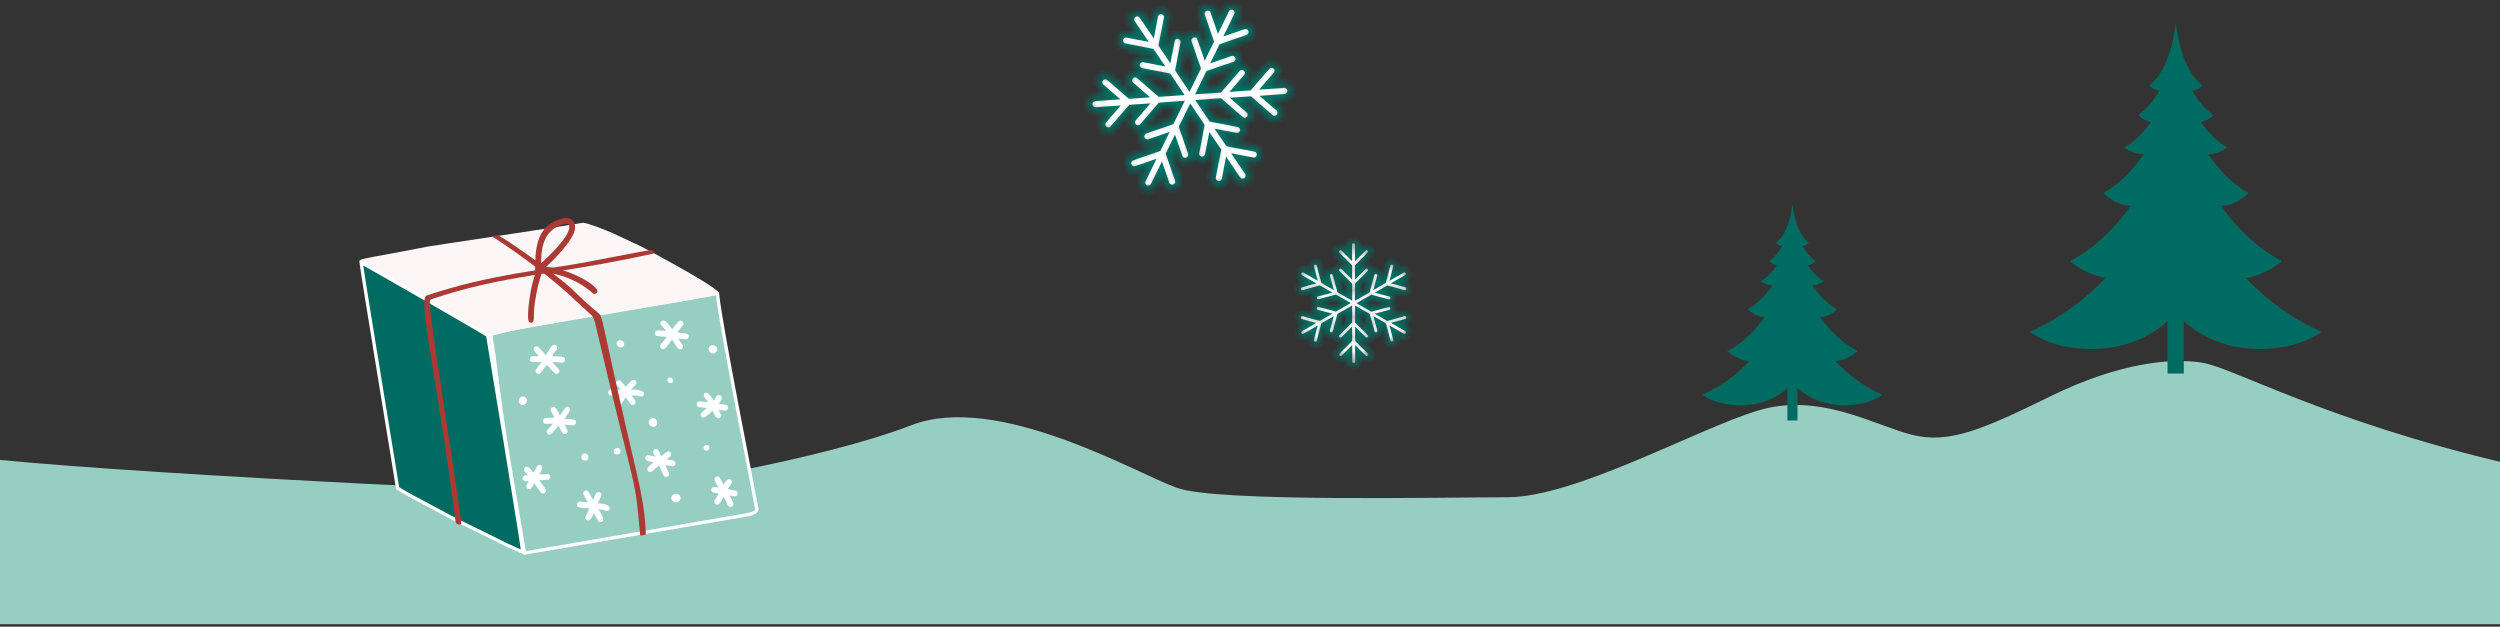 <svg width="375" height="94" viewBox="0 0 375 94" fill="none" xmlns="http://www.w3.org/2000/svg">
<rect x="0" y="0" width="375" height="94" fill="#333333" stroke="none"/>
<path d="M431.859 61.797C431.859 61.797 403.613 76.01 376.22 69.567C348.827 63.123 334.988 55.164 330.343 54.406C325.699 53.648 317.831 54.406 307.594 59.428C297.358 64.45 292.334 66.629 286.741 65.208C281.149 63.787 272.808 58.765 263.614 61.607C254.324 64.45 236.315 74.588 226.078 74.588C215.841 74.588 182.476 75.347 176.505 73.167C170.439 70.988 149.586 58.765 136.695 63.787C123.709 68.808 96.41 73.831 86.174 73.831C75.936 73.831 3.709 70.23 -7.475 68.05C-18.566 65.871 -42.926 51.848 -56.859 65.587V93.634H431.859V61.797Z" fill="#96CFC1"/>
<path d="M78.789 82.949L78.957 82.91C79.167 82.862 86.392 81.626 94.075 80.312C101.663 79.014 109.698 77.64 111.866 77.257C111.913 77.248 111.965 77.238 112.018 77.227C112.317 77.169 112.695 77.096 113.009 76.952C113.193 76.868 113.33 76.769 113.413 76.657C113.49 76.554 113.53 76.426 113.498 76.244L113.498 76.243C113.4 75.663 112.985 73.524 112.419 70.596C111.878 67.802 111.198 64.29 110.521 60.731C109.829 57.091 109.14 53.405 108.608 50.397C108.078 47.399 107.7 45.058 107.633 44.113C107.628 44.059 107.616 44.037 107.611 44.03L107.611 44.03C107.609 44.026 107.602 44.017 107.572 44.005C107.491 43.976 107.324 43.965 106.995 44.007C106.548 44.064 105.901 44.203 104.965 44.403C104.547 44.493 104.072 44.594 103.531 44.707L103.531 44.707C103.474 44.718 102.928 44.808 102.02 44.956C99.697 45.337 95.009 46.105 90.113 46.944C86.689 47.53 83.158 48.152 80.249 48.701C77.333 49.253 75.062 49.728 74.144 50.022L74.002 50.067L73.895 49.964C73.825 49.897 73.743 49.895 73.673 49.934C73.597 49.976 73.56 50.051 73.574 50.126L73.575 50.129C74.026 52.706 74.238 54.411 74.502 56.538C74.591 57.255 74.686 58.019 74.799 58.881C75.244 62.304 75.961 67.278 77.651 76.917C77.948 78.591 78.144 79.819 78.287 80.72C78.409 81.489 78.494 82.02 78.572 82.388C78.613 82.585 78.649 82.721 78.685 82.815C78.721 82.912 78.748 82.941 78.755 82.947C78.755 82.947 78.755 82.947 78.755 82.948C78.755 82.948 78.756 82.948 78.757 82.948C78.76 82.948 78.765 82.949 78.773 82.949C78.778 82.949 78.783 82.949 78.789 82.949Z" fill="#96CFC1" stroke="white" stroke-width="0.5"/>
<path d="M73.372 50.16C72.939 50.166 68.636 47.79 68.31 47.581C68.253 47.549 65.203 45.852 65.144 45.86C65.129 45.856 64.902 45.73 64.902 45.73L64.886 45.726C64.886 45.726 64.896 45.721 64.892 45.736C64.665 45.61 54.018 39.815 53.987 39.472C53.905 38.684 53.199 39.131 64.172 36.986C67.477 36.453 82.74 34.21 87.485 33.412C88.269 33.524 90.557 34.325 92.719 35.352C94.802 36.334 95.703 36.714 97.109 37.458C97.109 37.458 106.419 42.405 107.744 43.787C108.052 44.098 107.625 44.293 106.828 44.406C105.223 44.741 73.964 50.049 73.361 50.14L73.372 50.16Z" fill="#FDF6F7"/>
<path d="M64.091 75.698C64.923 76.139 65.688 76.544 66.189 76.823L66.201 76.816L66.326 76.888C67.64 77.648 68.67 78.145 70.345 78.952C71.54 79.528 73.063 80.262 75.251 81.362L75.251 81.362C76.697 82.091 77.869 82.589 78.428 82.818C78.17 80.933 76.986 73.611 75.807 66.407C74.513 58.5 73.231 50.763 73.204 50.606L73.202 50.594L73.201 50.582C73.193 50.466 73.187 50.398 73.178 50.353C73.173 50.331 73.17 50.321 73.168 50.316C73.165 50.313 73.153 50.303 73.118 50.283C73.089 50.265 73.064 50.252 73.035 50.236C73.002 50.218 72.963 50.196 72.904 50.162L72.904 50.162L72.895 50.157C71.137 49.038 55.462 40.06 54.708 39.668C54.641 39.637 54.58 39.608 54.525 39.583C54.425 39.536 54.341 39.498 54.268 39.466C54.239 39.454 54.214 39.444 54.191 39.435C54.191 39.474 54.194 39.523 54.199 39.588C54.251 40.152 55.606 48.496 56.954 56.752C57.319 58.992 57.684 61.221 58.021 63.285C58.305 65.023 58.57 66.643 58.8 68.051C59.051 69.591 59.261 70.875 59.408 71.782C59.481 72.235 59.539 72.594 59.578 72.844C59.598 72.968 59.613 73.066 59.624 73.134C59.627 73.157 59.63 73.178 59.633 73.195C59.659 73.218 59.701 73.251 59.761 73.293C59.896 73.388 60.097 73.514 60.351 73.664C60.857 73.963 61.551 74.344 62.3 74.746C62.885 75.061 63.505 75.388 64.091 75.698Z" fill="#006B60" stroke="white" stroke-width="0.5"/>
<path d="M68.325 78.245C68.385 78.75 69.211 78.8 69.187 78.492C68.928 75.261 65.088 51.999 64.503 46.064C64.468 45.737 64.478 45.397 64.483 45.163C64.486 45.033 64.564 44.923 64.687 44.891C75.882 41.127 82.568 41.419 98.022 38.037C98.19 38.017 98.206 37.777 97.894 37.571C97.754 37.484 97.457 37.527 97.348 37.539C97.169 37.54 87.92 39.332 87.751 39.352C81.922 40.455 73.503 41.125 63.999 44.324C63.863 44.377 63.785 44.486 63.752 44.608C63.057 46.5 65.99 59.551 68.334 78.239L68.325 78.245Z" fill="#AB3A35"/>
<path d="M82.138 38.582C82.092 38.634 82.082 38.64 82.138 38.582V38.582ZM84.929 33.551C84.789 33.554 84.657 33.592 84.528 33.615C81.795 34.447 81.201 36.603 81.161 39.339C81.154 39.548 81.114 39.546 81.331 39.343C82.332 38.405 85.671 35.282 85.372 33.874C85.305 33.668 85.244 33.562 84.938 33.546L84.929 33.551ZM85.182 32.698C86.033 32.837 86.623 33.769 86.024 35.092C84.993 37.358 81.173 40.784 80.891 40.896C80.623 41.012 80.292 40.817 80.288 40.498C80.235 40.362 80.288 39.74 80.283 39.576C80.339 36.355 80.936 33.761 84.21 32.796C84.519 32.708 84.829 32.644 85.151 32.69C85.166 32.694 85.166 32.694 85.176 32.688L85.182 32.698Z" fill="#AB3A35"/>
<path d="M88.747 43.815C88.788 43.843 88.779 43.848 88.747 43.815V43.815ZM81.165 40.056C84.246 39.716 90.258 42.892 89.555 43.901C89.399 44.12 89.091 44.144 88.948 44.008C86.132 41.468 82.506 40.798 81.322 40.929C80.702 40.991 80.646 40.137 81.17 40.066L81.165 40.056Z" fill="#AB3A35"/>
<path d="M80.756 42.555C80.737 42.656 80.741 42.641 80.756 42.555V42.555ZM81.065 40.307C81.805 40.587 80.895 40.881 80.228 45.404C79.919 47.563 80.317 48.297 79.71 48.403C79.592 48.42 79.475 48.398 79.381 48.323C78.766 47.881 79.896 39.863 81.065 40.307Z" fill="#AB3A35"/>
<path d="M108.299 74.961C108.316 74.926 108.312 74.941 108.299 74.961V74.961Z" fill="white"/>
<path d="M108.304 74.971C108.25 75.08 108.25 75.08 108.304 74.971V74.971Z" fill="white"/>
<path d="M79.933 53.442C80.237 53.434 80.531 53.431 80.835 53.423C80.284 52.803 79.776 52.414 80.208 52.049C80.621 51.695 80.899 52.177 81.889 53.29C82.151 52.83 82.682 51.791 83.067 51.723C83.467 51.659 83.73 52.137 83.502 52.41C83.237 52.73 83.194 52.767 82.811 53.439C84.061 53.489 84.809 53.404 84.755 54.001C84.734 54.231 84.511 54.424 84.275 54.394C83.777 54.334 83.258 54.325 82.838 54.31C83.269 54.768 83.569 55.109 83.729 55.274C84.24 55.737 83.61 56.294 83.234 55.997C83.06 55.853 83.032 55.805 82.025 54.728C81.882 54.926 81.182 55.806 81.142 55.893C80.918 56.306 80.096 55.996 80.424 55.383C80.467 55.28 81.126 54.463 81.255 54.285C79.964 54.298 79.766 54.4 79.562 54.158C79.347 53.896 79.469 53.44 79.943 53.437L79.933 53.442Z" fill="white"/>
<path d="M99.936 49.657C99.35 48.864 98.814 48.647 99.172 48.221C99.62 47.706 100.299 48.638 100.818 49.38C101.169 48.919 101.442 48.569 101.8 48.208C102.054 47.959 102.556 48.183 102.521 48.589C102.506 48.764 102.369 48.882 102.242 49.02C101.986 49.309 101.792 49.575 101.57 49.858C102.017 49.921 102.471 49.993 102.917 50.032C103.489 50.087 103.417 50.964 102.829 50.905C102.463 50.872 102.101 50.824 101.734 50.766C101.756 50.804 102.273 51.611 102.3 51.635C102.779 51.975 102.115 52.963 101.488 51.988C101.307 51.719 101.175 51.513 100.796 50.922C100.513 51.368 100.21 51.8 99.734 52.267C99.48 52.517 98.968 52.299 99.013 51.887C99.03 51.671 99.231 51.53 99.39 51.361C99.638 51.076 99.808 50.837 100.004 50.531C98.814 50.407 98.174 50.546 98.224 49.964C98.269 49.463 98.797 49.531 99.931 49.647L99.936 49.657Z" fill="white"/>
<path d="M92.961 59.354C92.507 59.346 92.056 59.323 91.612 59.31C91.152 59.293 91.037 58.536 91.584 58.439C91.619 58.432 93.043 58.471 93.092 58.468C92.945 58.257 92.741 58.015 92.512 57.775C92.161 57.411 92.724 56.739 93.176 57.211C93.527 57.574 93.669 57.775 93.859 58.038C94.031 57.823 94.686 57.02 94.958 56.979C95.393 56.908 95.668 57.43 95.329 57.755C94.786 58.261 94.82 58.254 94.681 58.437C95.453 58.416 96.825 58.498 96.553 59.208C96.343 59.779 96.029 59.279 94.743 59.301C95.187 59.958 95.345 60.098 95.329 60.339C95.304 60.584 95.095 60.757 94.849 60.732C94.548 60.7 94.528 60.531 93.872 59.573C93.233 60.559 92.958 61.219 92.464 60.875C92.271 60.742 92.209 60.456 92.357 60.268C92.543 60.032 92.655 59.826 92.971 59.348L92.961 59.354Z" fill="white"/>
<path d="M81.777 62.713C82.624 62.623 82.815 62.641 83.175 62.664C82.719 61.719 82.348 61.432 82.779 61.132C83.281 60.778 83.595 61.522 83.983 62.327C84.7 61.386 84.867 60.762 85.321 61.104C85.702 61.385 85.426 61.776 84.66 62.81C85.869 62.922 86.453 62.842 86.392 63.404C86.344 63.945 85.757 63.796 84.668 63.692C85.046 64.412 85.183 64.539 85.147 64.765C85.101 64.998 84.886 65.16 84.644 65.12C84.342 65.063 84.287 64.812 83.791 63.864C83.468 64.218 82.729 65.03 82.729 65.03C82.319 65.524 81.786 64.867 82.071 64.536C82.322 64.237 82.468 64.088 82.964 63.545C82.109 63.511 81.531 63.78 81.434 63.233C81.39 63.001 81.564 62.746 81.788 62.733L81.777 62.713Z" fill="white"/>
<path d="M78.845 71.309C78.969 71.301 79.09 71.309 79.214 71.302C79.068 71.116 78.856 70.904 78.681 70.735C78.538 70.599 78.534 70.28 78.734 70.113C79.156 69.754 79.686 70.45 80.043 70.913C80.075 70.856 80.065 70.862 80.043 70.913C80.549 69.94 80.549 69.785 80.846 69.742C81.078 69.698 81.312 69.859 81.352 70.106C81.394 70.313 80.991 70.995 80.892 71.181C81.279 71.138 81.661 71.11 82.044 71.082C82.745 71.05 82.648 71.928 82.201 71.955C81.633 71.974 81.461 72.01 80.901 72.063C81.313 72.622 81.798 73.306 81.798 73.306C82.174 73.757 81.495 74.317 81.124 73.875C81.124 73.875 80.77 73.373 80.139 72.503C79.73 73.176 79.753 73.304 79.462 73.357C79.23 73.4 78.996 73.24 78.956 72.993C78.924 72.78 79.188 72.371 79.306 72.174C78.882 72.174 78.677 72.242 78.499 72.023C78.274 71.767 78.406 71.305 78.88 71.302L78.845 71.309Z" fill="white"/>
<path d="M87.013 75.232C87.4 75.279 87.781 75.316 88.162 75.353C87.939 74.967 87.726 74.576 87.523 74.179C87.286 73.724 88.031 73.255 88.331 73.841C88.528 74.228 88.736 74.61 88.953 74.986C89.247 74.315 89.375 73.958 89.583 73.851C89.957 73.674 90.345 74.079 90.185 74.403C89.873 75.02 89.826 75.163 89.691 75.485C92.006 75.665 91.475 76.46 91.194 76.597C90.933 76.722 90.813 76.56 90.423 76.464C90.212 76.431 89.991 76.405 89.775 76.388C90.399 77.468 90.767 78.039 90.223 78.276C89.736 78.48 89.64 77.957 89.086 76.953C88.796 77.609 88.486 78.341 87.986 77.987C87.548 77.674 87.928 77.441 88.422 76.27C87.068 76.151 86.521 76.184 86.549 75.654C86.57 75.423 86.782 75.211 87.018 75.242L87.013 75.232Z" fill="white"/>
<path d="M97.269 68.283C97.608 68.357 97.952 68.441 98.286 68.531C98.196 68.352 98.1 68.163 98 67.99C97.827 67.691 98.144 67.238 98.552 67.388C98.787 67.483 99.104 68.188 99.213 68.421C99.36 68.297 99.98 67.746 100.168 67.715C100.637 67.637 100.847 68.223 100.523 68.487C100.347 68.627 100.181 68.761 100.004 68.902C100.907 69.062 101.066 69.047 101.221 69.228C101.49 69.561 101.183 70.008 100.84 69.949C100.482 69.885 100.134 69.817 99.786 69.748C100.132 70.525 99.925 70.079 100.108 70.462C100.165 70.583 100.213 70.71 100.28 70.825C100.645 71.347 99.914 71.795 99.6 71.385C99.432 71.16 99.026 70.212 98.857 69.808C98.28 70.257 98.212 70.361 97.824 70.713C97.426 71.071 96.801 70.456 97.255 70.039C97.68 69.64 97.618 69.688 98.017 69.355C97.789 69.294 97.566 69.243 97.328 69.187C96.392 68.969 96.864 68.182 97.269 68.283Z" fill="white"/>
<path d="M108.145 62.118C108.258 62.336 108.145 62.607 107.931 62.705C107.465 62.922 107.267 62.356 106.889 61.635C105.864 62.51 105.564 62.902 105.21 62.489C104.866 62.071 105.418 61.714 106.055 61.192C105.668 61.145 105.302 61.112 104.886 61.082C104.405 61.051 104.33 60.298 104.859 60.211C105.012 60.187 106.031 60.305 106.182 60.321C106.065 60.119 105.991 59.968 105.66 59.594C105.349 59.234 105.874 57.941 107.073 60.128C107.169 59.983 107.265 59.837 107.346 59.688C107.421 59.529 107.477 59.38 107.643 59.311C108.016 59.134 108.395 59.545 108.244 59.863C108.12 60.115 107.99 60.357 107.829 60.591C108.684 60.715 109.283 60.639 109.232 61.195C109.201 61.432 108.988 61.619 108.752 61.588C108.426 61.558 108.109 61.522 107.788 61.477C107.9 61.694 108.019 61.922 108.132 62.139L108.145 62.118Z" fill="white"/>
<path d="M107.763 73.124C107.291 72.24 106.915 71.788 107.393 71.525C107.88 71.257 108.06 71.835 108.541 72.713C108.832 72.237 109.174 71.628 109.614 71.966C110.079 72.327 109.501 72.751 109.155 73.375C109.553 73.441 109.956 73.516 110.356 73.607C110.816 73.714 110.734 74.597 110.051 74.438C109.829 74.387 109.789 74.384 109.44 74.315C109.659 74.716 109.741 74.926 109.959 75.391C110.234 75.978 109.404 76.278 109.186 75.812C108.974 75.356 108.768 74.909 108.54 74.514C108.145 75.256 107.805 75.98 107.313 75.595C107.13 75.456 107.072 75.156 107.231 74.987C107.455 74.729 107.651 74.333 107.807 74.024C107.227 73.909 106.659 73.929 106.704 73.427C106.761 72.88 107.35 73.054 107.753 73.13L107.763 73.124Z" fill="white"/>
<path d="M106.441 52.754C105.827 51.913 107.158 51.414 107.536 52.135C107.833 52.76 106.904 53.4 106.441 52.754Z" fill="white"/>
<path d="M92.702 51.134C93.136 50.794 93.907 51.351 93.536 51.887C93.091 52.542 92.027 51.679 92.702 51.134Z" fill="white"/>
<path d="M78.22 60.717C77.822 60.561 77.681 60.051 77.931 59.726C78.185 59.387 78.699 59.386 78.896 59.683C79.323 60.067 78.808 60.956 78.21 60.722L78.22 60.717Z" fill="white"/>
<path d="M106.302 66.872C106.481 67.026 106.421 67.369 106.211 67.516C105.795 67.82 105.358 67.263 105.641 66.907C105.816 66.677 106.166 66.681 106.302 66.872Z" fill="white"/>
<path d="M101.392 74.065C101.874 74.031 102.239 74.553 102.016 74.99C101.763 75.51 100.826 75.446 100.715 74.829C100.633 74.375 100.994 74.089 101.392 74.065Z" fill="white"/>
<path d="M87.802 69.095C87.504 69.112 87.315 68.964 87.238 68.764C87.026 68.218 87.626 67.833 88.038 68.123C88.376 68.352 88.373 69.06 87.802 69.095Z" fill="white"/>
<path d="M97.773 63.967C96.891 63.641 97.406 62.418 98.189 62.75C98.875 63.138 98.625 64.285 97.773 63.967Z" fill="white"/>
<path d="M100.37 56.645C100.877 56.52 101.272 57.204 100.722 57.432C100.147 57.661 99.848 56.831 100.37 56.645Z" fill="white"/>
<path d="M92.573 67.188C92.946 67.165 93.215 67.563 93.045 67.893C92.849 68.288 92.143 68.246 92.05 67.773C91.979 67.428 92.26 67.202 92.564 67.193L92.573 67.188Z" fill="white"/>
<path d="M74.072 35.384C73.974 35.415 73.864 35.492 73.952 35.556C75.01 36.231 80.362 39.71 85.236 44.056C85.242 44.066 85.242 44.066 85.242 44.066C85.262 44.08 85.273 44.099 85.289 44.103C85.304 44.107 85.309 44.117 85.309 44.117C86.799 45.494 85.077 43.981 88.568 47.133C88.568 47.133 89.031 47.444 89.251 48.384C95.85 76.557 95.1 70.447 96.021 80.238C96.04 80.381 96.426 80.338 96.753 80.214C96.934 80.148 96.865 79.828 96.838 79.471C96.743 76.723 96.148 73.711 95.544 71.129C90.007 47.6 90.563 47.627 89.734 46.948C87.498 45.102 85.824 43.383 85.824 43.383C82.649 40.511 75.492 35.618 74.781 35.322C74.684 35.288 74.35 35.288 74.081 35.379L74.072 35.384Z" fill="#AB3A35"/>
<path d="M336.914 41.656C338.871 41.382 340.702 40.498 342.28 39.173C338.808 37.321 335.714 34.48 333.168 30.902C334.809 30.818 335.988 30.124 337.293 28.966C334.957 27.641 332.937 25.642 331.232 23.158C332.242 23.074 333.273 22.759 334.094 22.127C332.642 21.328 331.211 19.791 330.096 18.318C330.79 18.213 331.442 17.834 332.032 17.266C330.811 16.445 329.738 15.183 328.833 13.562C329.422 13.52 329.885 13.331 330.369 12.805C328.307 11.311 326.855 7.754 326.371 3.356C325.887 7.754 324.435 11.311 322.372 12.805C322.878 13.331 323.319 13.52 323.909 13.562C323.004 15.183 321.931 16.445 320.731 17.266C321.32 17.834 321.973 18.213 322.667 18.318C321.552 19.791 320.121 21.349 318.669 22.127C319.489 22.759 320.521 23.095 321.531 23.158C319.847 25.642 317.827 27.641 315.491 28.966C316.817 30.124 317.974 30.818 319.616 30.902C317.069 34.48 313.976 37.321 310.504 39.173C312.103 40.498 313.913 41.361 315.87 41.656C312.587 45.107 308.736 47.885 304.464 49.779C307.2 51.652 310.377 52.346 313.808 52.346C318.101 52.346 322.057 50.936 325.129 48.179V56.029H327.57V48.179C330.664 50.936 334.599 52.346 338.892 52.346C342.322 52.346 345.521 51.652 348.235 49.779C343.985 47.885 340.113 45.128 336.83 41.656H336.914Z" fill="#006B60"/>
<path d="M275.327 54.206C276.527 54.038 277.663 53.49 278.631 52.67C276.506 51.512 274.591 49.766 273.012 47.577C274.022 47.514 274.759 47.093 275.559 46.378C274.107 45.557 272.865 44.336 271.834 42.8C272.465 42.758 273.096 42.548 273.602 42.169C272.697 41.685 271.813 40.738 271.139 39.812C271.56 39.728 271.96 39.517 272.339 39.16C271.602 38.654 270.929 37.876 270.382 36.887C270.761 36.866 271.034 36.761 271.329 36.424C270.045 35.498 269.161 33.309 268.867 30.595C268.572 33.309 267.667 35.498 266.383 36.424C266.699 36.761 266.973 36.866 267.33 36.887C266.783 37.897 266.11 38.654 265.373 39.16C265.731 39.517 266.131 39.749 266.573 39.812C265.899 40.717 264.995 41.664 264.111 42.169C264.616 42.569 265.247 42.758 265.878 42.8C264.847 44.336 263.585 45.557 262.154 46.378C262.974 47.093 263.69 47.514 264.7 47.577C263.143 49.787 261.228 51.533 259.081 52.67C260.07 53.49 261.186 54.038 262.385 54.206C260.365 56.331 257.987 58.057 255.356 59.215C257.04 60.372 259.018 60.793 261.122 60.793C263.774 60.793 266.215 59.93 268.109 58.225V63.066H269.624V58.225C271.539 59.93 273.959 60.793 276.611 60.793C278.736 60.793 280.693 60.372 282.377 59.215C279.746 58.057 277.368 56.352 275.348 54.206H275.327Z" fill="#006B60"/>
<mask id="path-32-inside-1_239:654" fill="white">
<path d="M164.944 11.598C165.366 11.113 166.083 11.07 166.567 11.492L169.582 14.106L170.784 14.022L169.519 12.926C169.034 12.504 168.992 11.766 169.414 11.302C169.835 10.818 170.552 10.775 171.037 11.197L174.052 13.811L176.434 13.643L175.106 11.661L171.185 10.902C170.552 10.775 170.151 10.185 170.278 9.553C170.404 8.92 171.016 8.52 171.627 8.646L173.272 8.962L172.597 7.971L168.697 7.212C168.064 7.086 167.664 6.475 167.79 5.863C167.917 5.231 168.507 4.83 169.14 4.957L170.784 5.273L169.624 3.565C169.266 3.038 169.414 2.321 169.941 1.963C170.468 1.604 171.185 1.752 171.543 2.279L172.702 3.987L173.019 2.342C173.145 1.71 173.736 1.309 174.368 1.436C175 1.562 175.401 2.174 175.275 2.785L174.516 6.685L175.19 7.697L175.506 6.053C175.633 5.42 176.223 5.02 176.856 5.146C177.488 5.273 177.889 5.884 177.762 6.496L177.003 10.396L178.331 12.378L179.386 10.227L178.078 6.453C177.868 5.842 178.184 5.189 178.795 4.978C179.407 4.767 180.06 5.083 180.271 5.694L180.819 7.276L181.346 6.2L180.06 2.427C179.849 1.836 180.166 1.162 180.777 0.951C181.388 0.74 182.042 1.056 182.253 1.668L182.801 3.249L183.708 1.394C183.982 0.824 184.677 0.571 185.247 0.867C185.816 1.141 186.048 1.836 185.774 2.406L184.867 4.261L186.448 3.713C187.06 3.502 187.713 3.818 187.924 4.43C188.135 5.02 187.819 5.694 187.207 5.905L183.433 7.212L182.906 8.288L184.488 7.739C185.099 7.529 185.753 7.845 185.963 8.456C186.174 9.047 185.858 9.721 185.247 9.932L181.473 11.218L180.419 13.368L182.801 13.2L185.415 10.185C185.837 9.7 186.554 9.658 187.039 10.08C187.523 10.501 187.566 11.239 187.144 11.703L186.048 12.968L187.249 12.884L189.864 9.869C190.285 9.384 191.002 9.342 191.487 9.742C191.972 10.164 192.014 10.902 191.592 11.366L190.496 12.631L192.562 12.483C193.195 12.441 193.743 12.926 193.806 13.558C193.848 14.191 193.363 14.76 192.731 14.802L190.665 14.95L191.93 16.046C192.415 16.468 192.457 17.184 192.035 17.669C191.613 18.154 190.897 18.196 190.412 17.775L187.397 15.161L186.195 15.245L187.46 16.341C187.945 16.763 187.987 17.48 187.566 17.965C187.144 18.449 186.427 18.492 185.942 18.07L182.927 15.456L180.545 15.624L181.873 17.606L185.795 18.365C186.427 18.492 186.828 19.103 186.701 19.714C186.575 20.347 185.963 20.747 185.352 20.621L183.708 20.305L184.382 21.296L188.282 22.055C188.915 22.181 189.315 22.771 189.189 23.404C189.062 24.036 188.472 24.437 187.84 24.31L186.195 23.994L187.355 25.702C187.713 26.229 187.566 26.946 187.039 27.304C186.511 27.662 185.795 27.515 185.436 26.988L184.277 25.28L183.961 26.925C183.834 27.557 183.223 27.958 182.611 27.831C181.979 27.705 181.578 27.093 181.684 26.482L182.443 22.582L181.768 21.591L181.452 23.235C181.325 23.868 180.735 24.268 180.102 24.163C179.47 24.036 179.069 23.425 179.196 22.814L179.955 18.892L178.627 16.91L177.573 19.061L178.88 22.835C179.09 23.446 178.753 24.099 178.163 24.31C177.551 24.521 176.898 24.184 176.687 23.593L176.139 22.012L175.612 23.087L176.919 26.861C177.13 27.473 176.814 28.126 176.202 28.337C175.591 28.548 174.937 28.232 174.726 27.62L174.178 26.039L173.272 27.894C172.998 28.464 172.302 28.717 171.733 28.421C171.163 28.147 170.91 27.452 171.206 26.882L172.112 25.027L170.531 25.575C169.92 25.786 169.266 25.47 169.055 24.858C168.844 24.247 169.161 23.593 169.772 23.383L173.546 22.076L174.073 21L172.492 21.549C171.88 21.759 171.227 21.422 171.016 20.832C170.805 20.22 171.142 19.567 171.733 19.356L175.506 18.049L176.561 15.898L174.178 16.067L171.564 19.082C171.142 19.567 170.404 19.63 169.941 19.208C169.456 18.787 169.414 18.049 169.835 17.585L170.932 16.32L169.73 16.404L167.116 19.419C166.694 19.904 165.977 19.946 165.492 19.525C165.007 19.103 164.965 18.386 165.387 17.901L166.483 16.636L164.417 16.784C163.785 16.826 163.236 16.362 163.173 15.709C163.131 15.076 163.616 14.528 164.248 14.465L166.314 14.317L165.05 13.221C164.565 12.799 164.522 12.082 164.923 11.598H164.944Z"/>
</mask>
<path d="M164.944 11.598C165.366 11.113 166.083 11.07 166.567 11.492L169.582 14.106L170.784 14.022L169.519 12.926C169.034 12.504 168.992 11.766 169.414 11.302C169.835 10.818 170.552 10.775 171.037 11.197L174.052 13.811L176.434 13.643L175.106 11.661L171.185 10.902C170.552 10.775 170.151 10.185 170.278 9.553C170.404 8.92 171.016 8.52 171.627 8.646L173.272 8.962L172.597 7.971L168.697 7.212C168.064 7.086 167.664 6.475 167.79 5.863C167.917 5.231 168.507 4.83 169.14 4.957L170.784 5.273L169.624 3.565C169.266 3.038 169.414 2.321 169.941 1.963C170.468 1.604 171.185 1.752 171.543 2.279L172.702 3.987L173.019 2.342C173.145 1.71 173.736 1.309 174.368 1.436C175 1.562 175.401 2.174 175.275 2.785L174.516 6.685L175.19 7.697L175.506 6.053C175.633 5.42 176.223 5.02 176.856 5.146C177.488 5.273 177.889 5.884 177.762 6.496L177.003 10.396L178.331 12.378L179.386 10.227L178.078 6.453C177.868 5.842 178.184 5.189 178.795 4.978C179.407 4.767 180.06 5.083 180.271 5.694L180.819 7.276L181.346 6.2L180.06 2.427C179.849 1.836 180.166 1.162 180.777 0.951C181.388 0.74 182.042 1.056 182.253 1.668L182.801 3.249L183.708 1.394C183.982 0.824 184.677 0.571 185.247 0.867C185.816 1.141 186.048 1.836 185.774 2.406L184.867 4.261L186.448 3.713C187.06 3.502 187.713 3.818 187.924 4.43C188.135 5.02 187.819 5.694 187.207 5.905L183.433 7.212L182.906 8.288L184.488 7.739C185.099 7.529 185.753 7.845 185.963 8.456C186.174 9.047 185.858 9.721 185.247 9.932L181.473 11.218L180.419 13.368L182.801 13.2L185.415 10.185C185.837 9.7 186.554 9.658 187.039 10.08C187.523 10.501 187.566 11.239 187.144 11.703L186.048 12.968L187.249 12.884L189.864 9.869C190.285 9.384 191.002 9.342 191.487 9.742C191.972 10.164 192.014 10.902 191.592 11.366L190.496 12.631L192.562 12.483C193.195 12.441 193.743 12.926 193.806 13.558C193.848 14.191 193.363 14.76 192.731 14.802L190.665 14.95L191.93 16.046C192.415 16.468 192.457 17.184 192.035 17.669C191.613 18.154 190.897 18.196 190.412 17.775L187.397 15.161L186.195 15.245L187.46 16.341C187.945 16.763 187.987 17.48 187.566 17.965C187.144 18.449 186.427 18.492 185.942 18.07L182.927 15.456L180.545 15.624L181.873 17.606L185.795 18.365C186.427 18.492 186.828 19.103 186.701 19.714C186.575 20.347 185.963 20.747 185.352 20.621L183.708 20.305L184.382 21.296L188.282 22.055C188.915 22.181 189.315 22.771 189.189 23.404C189.062 24.036 188.472 24.437 187.84 24.31L186.195 23.994L187.355 25.702C187.713 26.229 187.566 26.946 187.039 27.304C186.511 27.662 185.795 27.515 185.436 26.988L184.277 25.28L183.961 26.925C183.834 27.557 183.223 27.958 182.611 27.831C181.979 27.705 181.578 27.093 181.684 26.482L182.443 22.582L181.768 21.591L181.452 23.235C181.325 23.868 180.735 24.268 180.102 24.163C179.47 24.036 179.069 23.425 179.196 22.814L179.955 18.892L178.627 16.91L177.573 19.061L178.88 22.835C179.09 23.446 178.753 24.099 178.163 24.31C177.551 24.521 176.898 24.184 176.687 23.593L176.139 22.012L175.612 23.087L176.919 26.861C177.13 27.473 176.814 28.126 176.202 28.337C175.591 28.548 174.937 28.232 174.726 27.62L174.178 26.039L173.272 27.894C172.998 28.464 172.302 28.717 171.733 28.421C171.163 28.147 170.91 27.452 171.206 26.882L172.112 25.027L170.531 25.575C169.92 25.786 169.266 25.47 169.055 24.858C168.844 24.247 169.161 23.593 169.772 23.383L173.546 22.076L174.073 21L172.492 21.549C171.88 21.759 171.227 21.422 171.016 20.832C170.805 20.22 171.142 19.567 171.733 19.356L175.506 18.049L176.561 15.898L174.178 16.067L171.564 19.082C171.142 19.567 170.404 19.63 169.941 19.208C169.456 18.787 169.414 18.049 169.835 17.585L170.932 16.32L169.73 16.404L167.116 19.419C166.694 19.904 165.977 19.946 165.492 19.525C165.007 19.103 164.965 18.386 165.387 17.901L166.483 16.636L164.417 16.784C163.785 16.826 163.236 16.362 163.173 15.709C163.131 15.076 163.616 14.528 164.248 14.465L166.314 14.317L165.05 13.221C164.565 12.799 164.522 12.082 164.923 11.598H164.944Z" fill="white" stroke="#007266" stroke-width="1.4" mask="url(#path-32-inside-1_239:654)"/>
<mask id="path-33-inside-2_239:654" fill="white">
<path d="M197.113 39.213C197.498 39.109 197.882 39.336 197.986 39.721L198.635 42.112L199.283 42.485L199.011 41.482C198.907 41.096 199.141 40.702 199.519 40.609C199.904 40.505 200.288 40.731 200.392 41.116L201.04 43.508L202.326 44.246L202.328 42.764L200.57 41.015C200.288 40.731 200.286 40.288 200.57 40.006C200.854 39.724 201.308 39.729 201.579 40.006L202.317 40.739L202.313 39.994L200.565 38.253C200.283 37.968 200.289 37.515 200.566 37.243C200.85 36.961 201.293 36.959 201.575 37.243L202.313 37.976L202.307 36.694C202.304 36.298 202.629 35.98 203.024 35.978C203.42 35.976 203.738 36.3 203.741 36.696L203.747 37.977L204.479 37.239C204.763 36.957 205.206 36.955 205.488 37.239C205.771 37.524 205.765 37.977 205.488 38.249L203.747 39.996L203.744 40.751L204.476 40.013C204.761 39.731 205.203 39.729 205.486 40.013C205.768 40.297 205.763 40.751 205.486 41.022L203.744 42.77L203.742 44.251L205.03 43.508L205.663 41.11C205.766 40.722 206.156 40.495 206.544 40.598C206.932 40.701 207.159 41.09 207.056 41.478L206.791 42.483L207.435 42.111L208.079 39.721C208.175 39.344 208.571 39.106 208.959 39.209C209.347 39.312 209.575 39.701 209.472 40.089L209.207 41.094L210.316 40.452C210.655 40.253 211.101 40.364 211.292 40.713C211.49 41.051 211.369 41.49 211.031 41.689L209.921 42.331L210.926 42.596C211.314 42.699 211.541 43.088 211.438 43.476C211.342 43.854 210.946 44.092 210.558 43.989L208.16 43.356L207.516 43.727L208.521 43.992C208.909 44.095 209.136 44.485 209.033 44.873C208.937 45.25 208.541 45.488 208.153 45.385L205.763 44.741L204.475 45.484L205.761 46.222L208.152 45.574C208.537 45.47 208.921 45.696 209.025 46.082C209.129 46.467 208.895 46.862 208.517 46.955L207.514 47.227L208.163 47.6L210.554 46.951C210.939 46.847 211.323 47.074 211.434 47.448C211.538 47.833 211.305 48.228 210.927 48.321L209.924 48.593L211.039 49.233C211.38 49.43 211.495 49.87 211.308 50.218C211.111 50.558 210.664 50.684 210.323 50.486L209.208 49.847L209.48 50.85C209.584 51.235 209.357 51.619 208.972 51.723C208.587 51.827 208.203 51.6 208.099 51.215L207.45 48.824L206.802 48.451L207.074 49.454C207.178 49.84 206.952 50.224 206.566 50.328C206.181 50.431 205.797 50.205 205.693 49.82L205.045 47.428L203.759 46.691L203.757 48.172L205.515 49.921C205.797 50.205 205.792 50.659 205.515 50.93C205.231 51.212 204.777 51.207 204.506 50.93L203.768 50.198L203.772 50.942L205.52 52.684C205.802 52.968 205.804 53.411 205.52 53.693C205.235 53.975 204.792 53.977 204.51 53.693L203.772 52.96L203.779 54.242C203.781 54.638 203.456 54.956 203.061 54.958C202.665 54.96 202.347 54.636 202.345 54.24L202.338 52.959L201.606 53.697C201.322 53.979 200.868 53.974 200.597 53.697C200.314 53.413 200.32 52.959 200.586 52.68L202.327 50.933L202.323 50.189L201.591 50.927C201.306 51.209 200.863 51.211 200.574 50.938C200.292 50.653 200.297 50.2 200.574 49.928L202.323 48.17L202.325 46.689L201.037 47.432L200.404 49.83C200.301 50.218 199.9 50.438 199.523 50.342C199.135 50.239 198.915 49.839 199.011 49.462L199.276 48.457L198.632 48.828L197.999 51.226C197.896 51.614 197.507 51.841 197.118 51.738C196.73 51.635 196.503 51.246 196.606 50.858L196.871 49.853L195.762 50.495C195.423 50.694 194.977 50.583 194.786 50.234C194.587 49.896 194.698 49.45 195.047 49.258L196.157 48.616L195.152 48.351C194.764 48.248 194.537 47.859 194.64 47.471C194.743 47.083 195.132 46.855 195.52 46.958L197.918 47.592L198.562 47.22L197.557 46.955C197.169 46.852 196.949 46.452 197.045 46.074C197.148 45.686 197.548 45.466 197.925 45.562L200.322 46.195L201.61 45.452L200.324 44.714L197.933 45.362C197.548 45.466 197.146 45.243 197.053 44.865C196.949 44.48 197.183 44.085 197.56 43.992L198.563 43.72L197.915 43.347L195.524 43.996C195.139 44.1 194.755 43.873 194.651 43.488C194.547 43.103 194.773 42.719 195.158 42.615L196.161 42.343L195.046 41.703C194.705 41.506 194.583 41.077 194.777 40.718C194.974 40.378 195.414 40.263 195.762 40.45L196.878 41.089L196.605 40.086C196.501 39.701 196.728 39.317 197.102 39.206L197.113 39.213Z"/>
</mask>
<path d="M197.113 39.213C197.498 39.109 197.882 39.336 197.986 39.721L198.635 42.112L199.283 42.485L199.011 41.482C198.907 41.096 199.141 40.702 199.519 40.609C199.904 40.505 200.288 40.731 200.392 41.116L201.04 43.508L202.326 44.246L202.328 42.764L200.57 41.015C200.288 40.731 200.286 40.288 200.57 40.006C200.854 39.724 201.308 39.729 201.579 40.006L202.317 40.739L202.313 39.994L200.565 38.253C200.283 37.968 200.289 37.515 200.566 37.243C200.85 36.961 201.293 36.959 201.575 37.243L202.313 37.976L202.307 36.694C202.304 36.298 202.629 35.98 203.024 35.978C203.42 35.976 203.738 36.3 203.741 36.696L203.747 37.977L204.479 37.239C204.763 36.957 205.206 36.955 205.488 37.239C205.771 37.524 205.765 37.977 205.488 38.249L203.747 39.996L203.744 40.751L204.476 40.013C204.761 39.731 205.203 39.729 205.486 40.013C205.768 40.297 205.763 40.751 205.486 41.022L203.744 42.77L203.742 44.251L205.03 43.508L205.663 41.11C205.766 40.722 206.156 40.495 206.544 40.598C206.932 40.701 207.159 41.09 207.056 41.478L206.791 42.483L207.435 42.111L208.079 39.721C208.175 39.344 208.571 39.106 208.959 39.209C209.347 39.312 209.575 39.701 209.472 40.089L209.207 41.094L210.316 40.452C210.655 40.253 211.101 40.364 211.292 40.713C211.49 41.051 211.369 41.49 211.031 41.689L209.921 42.331L210.926 42.596C211.314 42.699 211.541 43.088 211.438 43.476C211.342 43.854 210.946 44.092 210.558 43.989L208.16 43.356L207.516 43.727L208.521 43.992C208.909 44.095 209.136 44.485 209.033 44.873C208.937 45.25 208.541 45.488 208.153 45.385L205.763 44.741L204.475 45.484L205.761 46.222L208.152 45.574C208.537 45.47 208.921 45.696 209.025 46.082C209.129 46.467 208.895 46.862 208.517 46.955L207.514 47.227L208.163 47.6L210.554 46.951C210.939 46.847 211.323 47.074 211.434 47.448C211.538 47.833 211.305 48.228 210.927 48.321L209.924 48.593L211.039 49.233C211.38 49.43 211.495 49.87 211.308 50.218C211.111 50.558 210.664 50.684 210.323 50.486L209.208 49.847L209.48 50.85C209.584 51.235 209.357 51.619 208.972 51.723C208.587 51.827 208.203 51.6 208.099 51.215L207.45 48.824L206.802 48.451L207.074 49.454C207.178 49.84 206.952 50.224 206.566 50.328C206.181 50.431 205.797 50.205 205.693 49.82L205.045 47.428L203.759 46.691L203.757 48.172L205.515 49.921C205.797 50.205 205.792 50.659 205.515 50.93C205.231 51.212 204.777 51.207 204.506 50.93L203.768 50.198L203.772 50.942L205.52 52.684C205.802 52.968 205.804 53.411 205.52 53.693C205.235 53.975 204.792 53.977 204.51 53.693L203.772 52.96L203.779 54.242C203.781 54.638 203.456 54.956 203.061 54.958C202.665 54.96 202.347 54.636 202.345 54.24L202.338 52.959L201.606 53.697C201.322 53.979 200.868 53.974 200.597 53.697C200.314 53.413 200.32 52.959 200.586 52.68L202.327 50.933L202.323 50.189L201.591 50.927C201.306 51.209 200.863 51.211 200.574 50.938C200.292 50.653 200.297 50.2 200.574 49.928L202.323 48.17L202.325 46.689L201.037 47.432L200.404 49.83C200.301 50.218 199.9 50.438 199.523 50.342C199.135 50.239 198.915 49.839 199.011 49.462L199.276 48.457L198.632 48.828L197.999 51.226C197.896 51.614 197.507 51.841 197.118 51.738C196.73 51.635 196.503 51.246 196.606 50.858L196.871 49.853L195.762 50.495C195.423 50.694 194.977 50.583 194.786 50.234C194.587 49.896 194.698 49.45 195.047 49.258L196.157 48.616L195.152 48.351C194.764 48.248 194.537 47.859 194.64 47.471C194.743 47.083 195.132 46.855 195.52 46.958L197.918 47.592L198.562 47.22L197.557 46.955C197.169 46.852 196.949 46.452 197.045 46.074C197.148 45.686 197.548 45.466 197.925 45.562L200.322 46.195L201.61 45.452L200.324 44.714L197.933 45.362C197.548 45.466 197.146 45.243 197.053 44.865C196.949 44.48 197.183 44.085 197.56 43.992L198.563 43.72L197.915 43.347L195.524 43.996C195.139 44.1 194.755 43.873 194.651 43.488C194.547 43.103 194.773 42.719 195.158 42.615L196.161 42.343L195.046 41.703C194.705 41.506 194.583 41.077 194.777 40.718C194.974 40.378 195.414 40.263 195.762 40.45L196.878 41.089L196.605 40.086C196.501 39.701 196.728 39.317 197.102 39.206L197.113 39.213Z" fill="white" stroke="#007266" mask="url(#path-33-inside-2_239:654)"/>
</svg>
